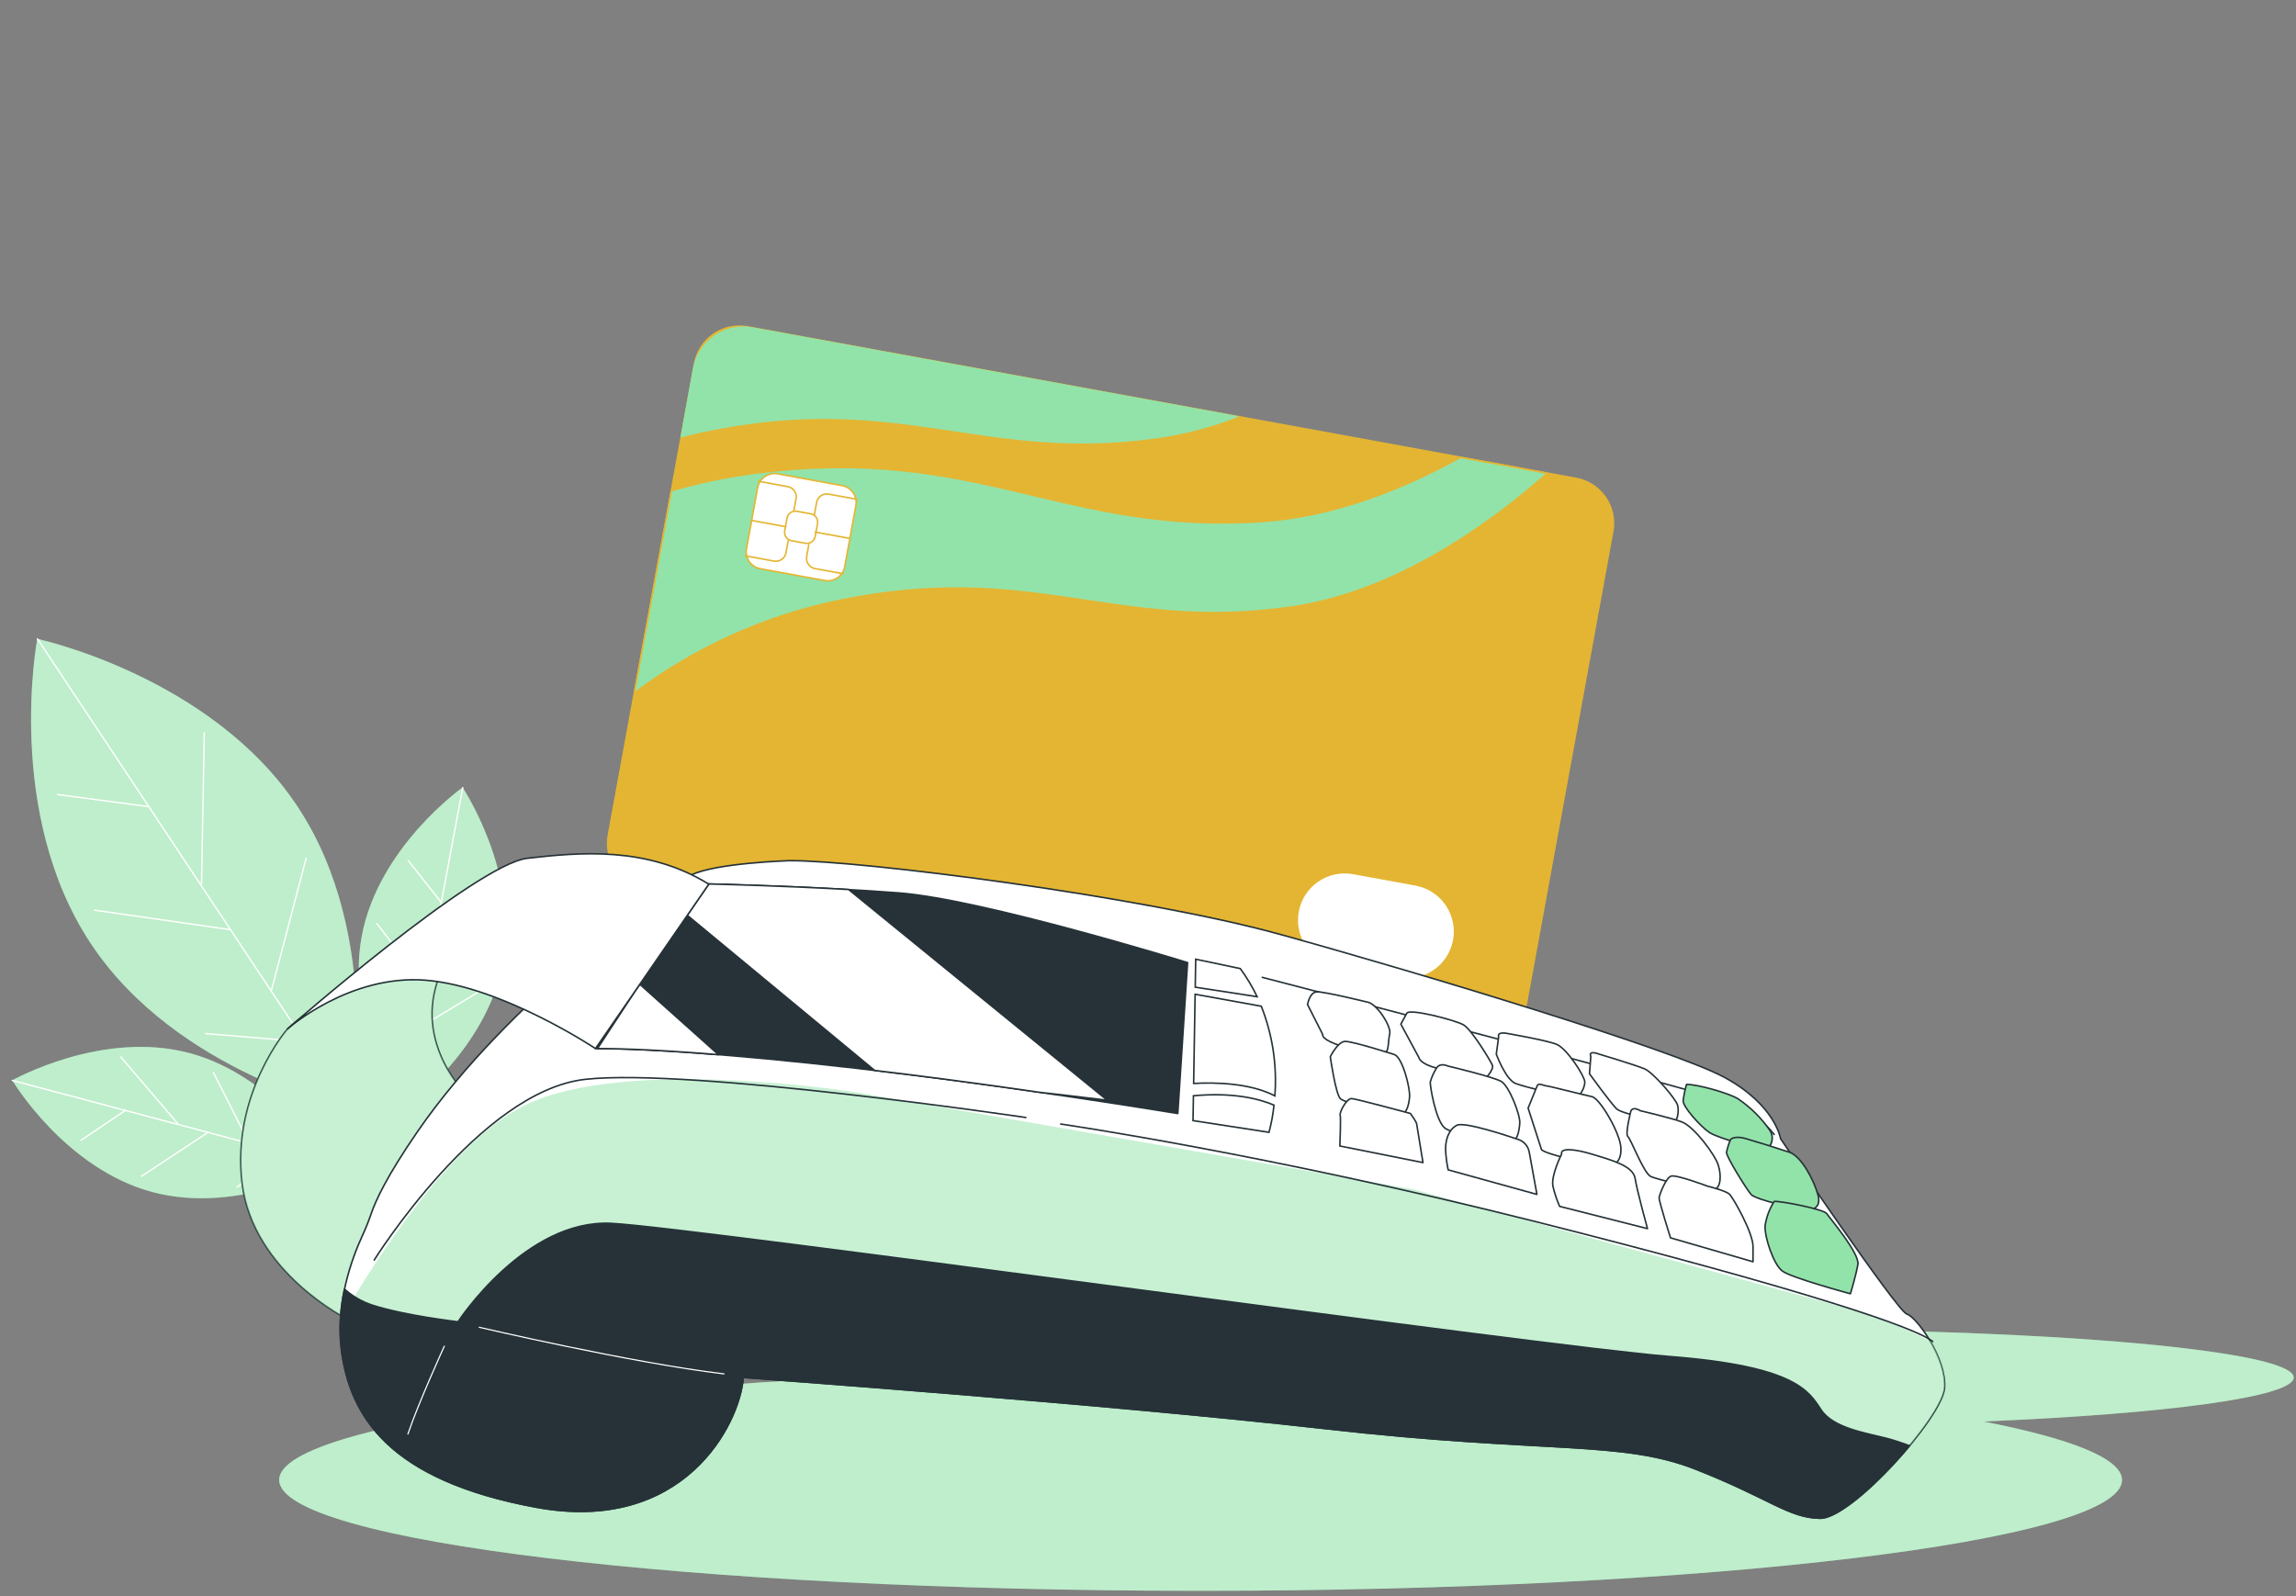 <svg width="187" height="130" viewBox="0 0 187 130" fill="none" xmlns="http://www.w3.org/2000/svg">
<rect x="0" y="0" width="187" height="130" fill="#808080" stroke="none"/>
<path d="M186.815 112.204C186.815 110.029 167.28 108.266 143.183 108.266C121.692 108.266 103.846 109.668 100.232 111.513H97.784C56.337 111.513 22.738 115.559 22.738 120.549C22.738 125.539 56.337 129.581 97.784 129.581C139.232 129.581 172.83 125.529 172.83 120.555C172.83 118.805 168.693 117.184 161.538 115.788C176.471 115.161 186.815 113.785 186.815 112.204Z" fill="#92E3A9"/>
<path opacity="0.4" d="M186.815 112.204C186.815 110.029 167.28 108.266 143.183 108.266C121.692 108.266 103.846 109.668 100.232 111.513H97.784C56.337 111.513 22.738 115.559 22.738 120.549C22.738 125.539 56.337 129.581 97.784 129.581C139.232 129.581 172.83 125.529 172.83 120.555C172.83 118.805 168.693 117.184 161.538 115.788C176.471 115.161 186.815 113.785 186.815 112.204Z" fill="white"/>
<path d="M7.395 76.856C14.428 87.48 28.576 90.504 28.576 90.504C28.576 90.504 31.273 76.309 24.226 65.685C17.179 55.061 3.035 52.04 3.035 52.04C3.035 52.04 0.345 66.231 7.395 76.856Z" fill="#92E3A9"/>
<path opacity="0.4" d="M7.395 76.856C14.428 87.48 28.576 90.504 28.576 90.504C28.576 90.504 31.273 76.309 24.226 65.685C17.179 55.061 3.035 52.04 3.035 52.04C3.035 52.04 0.345 66.231 7.395 76.856Z" fill="white"/>
<path d="M28.577 90.503L3.051 52.036" stroke="white" stroke-width="0.114" stroke-linecap="round" stroke-linejoin="round"/>
<path d="M12.123 65.705L4.682 64.72" stroke="white" stroke-width="0.114" stroke-linecap="round" stroke-linejoin="round"/>
<path d="M16.412 72.014L16.638 59.694" stroke="white" stroke-width="0.114" stroke-linecap="round" stroke-linejoin="round"/>
<path d="M18.772 75.729L7.699 74.138" stroke="white" stroke-width="0.114" stroke-linecap="round" stroke-linejoin="round"/>
<path d="M22.123 80.614L24.932 69.916" stroke="white" stroke-width="0.114" stroke-linecap="round" stroke-linejoin="round"/>
<path d="M24.952 84.876L16.738 84.189" stroke="white" stroke-width="0.114" stroke-linecap="round" stroke-linejoin="round"/>
<path d="M12.437 97.106C19.581 99 26.867 94.88 26.867 94.88C26.867 94.88 22.578 87.682 15.434 85.777C8.289 83.872 1 87.999 1 87.999C1 87.999 5.292 95.211 12.437 97.106Z" fill="#92E3A9"/>
<path opacity="0.4" d="M12.437 97.106C19.581 99 26.867 94.88 26.867 94.88C26.867 94.88 22.578 87.682 15.434 85.777C8.289 83.872 1 87.999 1 87.999C1 87.999 5.292 95.211 12.437 97.106Z" fill="white"/>
<path d="M26.876 94.88L1.006 88.008" stroke="white" stroke-width="0.114" stroke-linecap="round" stroke-linejoin="round"/>
<path d="M10.203 90.453L6.592 92.884" stroke="white" stroke-width="0.114" stroke-linecap="round" stroke-linejoin="round"/>
<path d="M14.486 91.535L9.844 86.103" stroke="white" stroke-width="0.114" stroke-linecap="round" stroke-linejoin="round"/>
<path d="M16.938 92.24L11.52 95.814" stroke="white" stroke-width="0.114" stroke-linecap="round" stroke-linejoin="round"/>
<path d="M20.273 93.069L17.373 87.348" stroke="white" stroke-width="0.114" stroke-linecap="round" stroke-linejoin="round"/>
<path d="M23.139 93.835L19.312 96.694" stroke="white" stroke-width="0.114" stroke-linecap="round" stroke-linejoin="round"/>
<path d="M29.464 76.242C28.116 83.511 32.762 90.473 32.762 90.473C32.762 90.473 39.626 85.679 40.972 78.379C42.317 71.079 37.674 64.144 37.674 64.144C37.674 64.144 30.837 68.969 29.464 76.242Z" fill="#92E3A9"/>
<path opacity="0.4" d="M29.464 76.242C28.116 83.511 32.762 90.473 32.762 90.473C32.762 90.473 39.626 85.679 40.972 78.379C42.317 71.079 37.674 64.144 37.674 64.144C37.674 64.144 30.837 68.969 29.464 76.242Z" fill="white"/>
<path d="M32.775 90.474L37.688 64.158" stroke="white" stroke-width="0.114" stroke-linecap="round" stroke-linejoin="round"/>
<path d="M35.944 73.514L33.25 70.099" stroke="white" stroke-width="0.114" stroke-linecap="round" stroke-linejoin="round"/>
<path d="M35.184 77.87L40.251 72.836" stroke="white" stroke-width="0.114" stroke-linecap="round" stroke-linejoin="round"/>
<path d="M34.66 80.368L30.695 75.233" stroke="white" stroke-width="0.114" stroke-linecap="round" stroke-linejoin="round"/>
<path d="M34.082 83.754L39.571 80.439" stroke="white" stroke-width="0.114" stroke-linecap="round" stroke-linejoin="round"/>
<path d="M33.537 86.667L30.398 83.066" stroke="white" stroke-width="0.114" stroke-linecap="round" stroke-linejoin="round"/>
<path d="M120.016 84.681L52.523 72.34C51.559 72.162 50.705 71.608 50.147 70.801C49.59 69.995 49.375 69 49.549 68.035L56.579 29.598C56.758 28.634 57.311 27.779 58.118 27.222C58.925 26.665 59.92 26.45 60.885 26.624L128.378 38.971C129.342 39.15 130.196 39.703 130.754 40.51C131.311 41.317 131.526 42.312 131.352 43.277L124.322 81.713C124.142 82.677 123.588 83.529 122.781 84.085C121.974 84.641 120.98 84.855 120.016 84.681Z" fill="#E4B533" stroke="#E4B533" stroke-width="0.127" stroke-linecap="round" stroke-linejoin="round"/>
<path d="M118.947 37.252C114.132 39.915 108.495 42.127 102.601 42.494C86.434 43.506 79.566 36.21 61.565 38.536C59.237 38.837 56.935 39.317 54.68 39.972L51.666 56.446C56.558 52.767 62.197 50.206 68.187 48.944C84.081 45.613 90.747 51.51 105.106 49.457C113.623 48.24 121.24 42.781 126.027 38.543L118.947 37.252Z" fill="#92E3A9" stroke="#E4B533" stroke-width="0.127" stroke-linecap="round" stroke-linejoin="round"/>
<path d="M55.49 35.566C56.124 35.404 56.768 35.229 57.429 35.107C73.326 31.773 79.992 37.67 94.348 35.62C96.533 35.299 98.675 34.733 100.734 33.934L61.286 26.719C60.211 26.522 59.102 26.76 58.203 27.381C57.304 28.002 56.688 28.955 56.492 30.03L55.49 35.566Z" fill="#92E3A9" stroke="#92E3A9" stroke-width="0.127" stroke-linecap="round" stroke-linejoin="round"/>
<path d="M68.587 39.555L63.334 38.594C62.576 38.455 61.848 38.958 61.71 39.716L60.797 44.701C60.659 45.459 61.161 46.186 61.919 46.325L67.173 47.286C67.931 47.425 68.658 46.923 68.797 46.164L69.709 41.18C69.848 40.421 69.346 39.694 68.587 39.555Z" fill="white" stroke="#E4B533" stroke-width="0.127" stroke-linecap="round" stroke-linejoin="round"/>
<path d="M66.036 41.852L64.902 41.645C64.53 41.577 64.173 41.823 64.105 42.195L63.913 43.246C63.845 43.618 64.091 43.974 64.463 44.043L65.597 44.25C65.969 44.318 66.326 44.072 66.394 43.7L66.586 42.649C66.654 42.277 66.408 41.92 66.036 41.852Z" fill="white" stroke="#E4B533" stroke-width="0.127" stroke-linecap="round" stroke-linejoin="round"/>
<path d="M61.803 39.207L64.163 39.639C64.272 39.658 64.375 39.699 64.468 39.759C64.561 39.819 64.641 39.896 64.704 39.987C64.766 40.078 64.811 40.18 64.834 40.288C64.856 40.396 64.858 40.508 64.837 40.616L64.662 41.591" stroke="#E4B533" stroke-width="0.127" stroke-linecap="round" stroke-linejoin="round"/>
<path d="M69.803 40.67L67.487 40.249C67.378 40.229 67.267 40.23 67.159 40.254C67.051 40.276 66.949 40.321 66.858 40.383C66.767 40.446 66.69 40.526 66.63 40.618C66.57 40.711 66.529 40.815 66.509 40.923L66.33 41.898" stroke="#E4B533" stroke-width="0.127" stroke-linecap="round" stroke-linejoin="round"/>
<path d="M60.693 45.272L63.037 45.704C63.256 45.743 63.481 45.694 63.664 45.568C63.848 45.442 63.973 45.248 64.014 45.03L64.193 44.055" stroke="#E4B533" stroke-width="0.127" stroke-linecap="round" stroke-linejoin="round"/>
<path d="M68.688 46.739L66.375 46.314C66.156 46.273 65.963 46.148 65.837 45.965C65.71 45.781 65.661 45.556 65.701 45.337L65.876 44.355" stroke="#E4B533" stroke-width="0.127" stroke-linecap="round" stroke-linejoin="round"/>
<path d="M61.234 42.397L63.979 42.899" stroke="#E4B533" stroke-width="0.127" stroke-linecap="round" stroke-linejoin="round"/>
<path d="M66.391 43.34L69.135 43.843" stroke="#E4B533" stroke-width="0.127" stroke-linecap="round" stroke-linejoin="round"/>
<path d="M113.918 79.623C114.911 79.805 115.935 79.585 116.765 79.011C117.595 78.438 118.163 77.558 118.345 76.565C118.526 75.573 118.306 74.549 117.733 73.718C117.159 72.888 116.279 72.32 115.287 72.138L110.206 71.208C109.213 71.026 108.189 71.246 107.359 71.82C106.529 72.393 105.96 73.273 105.779 74.266C105.597 75.258 105.818 76.282 106.391 77.112C106.965 77.943 107.844 78.511 108.837 78.693L113.918 79.623Z" fill="white"/>
<path d="M23.429 83.803C23.429 83.803 18.847 89.067 19.72 96.356C20.593 103.646 28.328 107.459 28.328 107.459L37.795 88.932C37.795 88.932 33.021 84.212 36.379 78.227C36.383 78.21 28.456 79.198 23.429 83.803Z" fill="white" stroke="#263238" stroke-width="0.127" stroke-linecap="round" stroke-linejoin="round"/>
<g style="mix-blend-mode:multiply" opacity="0.5">
<path d="M23.429 83.803C23.429 83.803 18.847 89.067 19.72 96.356C20.593 103.646 28.328 107.459 28.328 107.459L37.795 88.932C37.795 88.932 33.021 84.212 36.379 78.227C36.383 78.21 28.456 79.198 23.429 83.803Z" fill="#92E3A9"/>
</g>
<path d="M64.299 70.105C64.299 70.105 58.345 70.287 56.345 71.254C54.346 72.222 41.416 81.427 34.015 92.159C31.503 95.8 30.59 97.816 30.256 98.794C30.036 99.439 29.783 100.071 29.497 100.689C28.674 102.476 27.309 106.155 27.811 109.978C28.519 115.329 31.645 120.548 43.658 122.767C55.671 124.985 60.233 116.023 60.533 112.2C60.533 112.2 89.745 114.307 107.884 116.361C126.024 118.414 132.052 117.274 138.124 119.671C144.197 122.069 145.684 123.63 148.239 123.67C150.795 123.711 158.189 115.454 158.374 113.06C158.56 110.666 156.095 107.264 155.31 107.041C154.524 106.819 145.023 92.759 145.023 92.759C145.023 92.759 144.594 89.998 140.434 87.749C136.273 85.5 115.575 79.235 104.26 76.11C92.944 72.984 70.081 70.074 64.299 70.105Z" fill="white" stroke="#263238" stroke-width="0.127" stroke-linecap="round" stroke-linejoin="round"/>
<g style="mix-blend-mode:multiply" opacity="0.5">
<path d="M157.253 109.243C154.715 107.959 152.046 106.952 149.292 106.242L115.047 96.859L69.907 89C69.907 89 51.144 85.965 42.776 90.011C36.821 92.897 30.742 102.324 27.728 107.527C27.682 108.342 27.711 109.159 27.816 109.968C28.524 115.319 31.649 120.538 43.663 122.757C55.676 124.975 60.237 116.013 60.538 112.19C60.538 112.19 89.749 114.297 107.889 116.351C126.028 118.404 132.057 117.264 138.129 119.662C144.201 122.059 145.688 123.62 148.244 123.66C150.799 123.701 158.193 115.444 158.379 113.05C158.494 111.859 157.927 110.416 157.253 109.243Z" fill="#92E3A9"/>
</g>
<path d="M30.479 102.634C30.479 102.634 39.086 88.861 47.674 87.917C56.261 86.973 83.548 91.026 83.548 91.026" stroke="#263238" stroke-width="0.127" stroke-linecap="round" stroke-linejoin="round"/>
<path d="M86.391 91.559C86.391 91.559 103.218 93.99 125.259 99.556C147.299 105.123 156.207 108.221 157.411 109.277" stroke="#263238" stroke-width="0.127" stroke-linecap="round" stroke-linejoin="round"/>
<path d="M102.809 79.61C102.809 79.61 138.818 88.949 141.093 89.88C142.43 90.412 143.605 91.284 144.502 92.409" fill="white"/>
<path d="M102.809 79.61C102.809 79.61 138.818 88.949 141.093 89.88C142.43 90.412 143.605 91.284 144.502 92.409" stroke="#263238" stroke-width="0.127" stroke-linecap="round" stroke-linejoin="round"/>
<path d="M57.73 72.003L48.502 85.412C48.502 85.412 61.527 85.139 95.927 90.702L96.723 78.409C96.723 78.409 80.104 73.267 73.243 72.735C66.382 72.202 57.73 72.003 57.73 72.003Z" fill="#263238" stroke="#263238" stroke-width="0.127" stroke-linecap="round" stroke-linejoin="round"/>
<path d="M48.66 85.412C49.365 85.412 52.447 85.412 58.519 85.908L52.113 80.176L51.691 80.786L48.66 85.412Z" fill="white" stroke="#263238" stroke-width="0.127" stroke-linecap="round" stroke-linejoin="round"/>
<path d="M57.731 72.003L55.975 74.555L71.235 87.192C75.122 87.654 79.566 88.234 84.606 88.966C86.394 89.168 88.251 89.386 90.18 89.62L69.114 72.455C63.345 72.128 57.731 72.003 57.731 72.003Z" fill="white" stroke="#263238" stroke-width="0.127" stroke-linecap="round" stroke-linejoin="round"/>
<path d="M97.338 80.988L97.217 88.251C99.01 88.156 101.812 88.217 103.832 89.262C104.021 86.777 103.643 84.281 102.726 81.963L97.338 80.988Z" fill="white" stroke="#263238" stroke-width="0.127" stroke-miterlimit="10"/>
<path d="M102.388 81.187C102.004 80.383 101.545 79.617 101.019 78.898L97.385 78.132L97.348 80.412L102.388 81.187Z" fill="white" stroke="#263238" stroke-width="0.127" stroke-miterlimit="10"/>
<path d="M97.2 89.256L97.166 91.279L103.353 92.233C103.549 91.507 103.686 90.766 103.761 90.018C102.631 89.535 100.534 88.952 97.2 89.256Z" fill="white" stroke="#263238" stroke-width="0.127" stroke-miterlimit="10"/>
<path d="M111.292 81.609C111.292 81.609 107.836 80.756 107.246 80.793C106.656 80.83 106.494 81.825 106.494 81.825L107.732 84.269C107.732 84.269 107.533 84.674 109.333 85.234C111.134 85.793 112.705 85.908 112.907 85.679C113.109 85.449 113.059 84.768 113.19 84.192C113.322 83.615 112.125 81.677 111.292 81.609Z" fill="white" stroke="#263238" stroke-width="0.127" stroke-linecap="round" stroke-linejoin="round"/>
<path d="M113.562 85.898C113.562 85.898 110.123 84.792 109.533 84.829C108.942 84.866 108.346 86.08 108.346 86.08C108.346 86.08 108.781 89.131 109.172 89.499C109.563 89.866 113.353 90.743 113.936 90.79C114.519 90.837 114.745 90.099 114.802 89.347C114.86 88.595 114.216 86.114 113.562 85.898Z" fill="white" stroke="#263238" stroke-width="0.127" stroke-linecap="round" stroke-linejoin="round"/>
<path d="M114.867 90.695C114.867 90.695 110.511 89.519 110.096 89.485C109.681 89.451 109.085 90.581 109.152 90.834C109.219 91.087 109.125 93.349 109.125 93.349L115.895 94.698L115.383 91.559C115.383 91.559 115.396 91.407 114.867 90.695Z" fill="white" stroke="#263238" stroke-width="0.127" stroke-linecap="round" stroke-linejoin="round"/>
<path d="M114.576 82.536L114.094 83.42L115.56 86.134C115.56 86.134 115.604 86.643 117.003 87C118.403 87.358 120.958 87.897 120.958 87.897C120.958 87.897 121.69 87.115 121.548 86.768C121.407 86.42 119.863 83.868 119.205 83.484C118.548 83.099 114.768 82.118 114.576 82.536Z" fill="white" stroke="#263238" stroke-width="0.127" stroke-linecap="round" stroke-linejoin="round"/>
<path d="M116.998 87C116.776 87.353 116.605 87.736 116.489 88.136C116.466 88.474 116.924 91.191 117.629 91.845C118.333 92.499 122.406 92.971 122.99 93.015C123.573 93.059 123.728 92.152 123.779 91.484C123.829 90.817 122.922 88.48 122.282 88.096C121.641 87.712 117.936 86.838 117.936 86.838C117.936 86.838 117.288 86.521 116.998 87Z" fill="white" stroke="#263238" stroke-width="0.127" stroke-linecap="round" stroke-linejoin="round"/>
<path d="M124.107 93.062C123.983 92.959 123.842 92.879 123.689 92.826C122.755 92.506 119.255 91.343 118.652 91.66C117.95 92.024 117.714 92.927 117.738 93.683C117.766 94.223 117.836 94.761 117.947 95.291L125.176 97.29L124.549 93.838C124.495 93.535 124.336 93.26 124.1 93.062H124.107Z" fill="white" stroke="#263238" stroke-width="0.127" stroke-linecap="round" stroke-linejoin="round"/>
<path d="M122.059 84.457L121.867 85.87C121.867 85.87 122.629 87.94 123.442 88.257C124.254 88.574 128.047 89.454 128.297 89.471C128.546 89.488 129.116 88.615 129.072 88.106C129.029 87.597 127.606 85.408 126.793 85.071C125.981 84.734 122.67 84.164 122.67 84.164C122.67 84.164 121.925 84.029 122.059 84.457Z" fill="white" stroke="#263238" stroke-width="0.127" stroke-linecap="round" stroke-linejoin="round"/>
<path d="M125.184 88.477L124.459 90.263C124.459 90.263 125.406 93.19 125.541 93.618C125.676 94.046 130.959 95.132 131.222 94.984C131.485 94.835 132.089 94.63 132.011 93.45C131.934 92.27 130.309 89.461 129.651 89.326C128.994 89.191 126.195 88.47 125.943 88.45C125.69 88.429 125.295 88.15 125.184 88.477Z" fill="white" stroke="#263238" stroke-width="0.127" stroke-linecap="round" stroke-linejoin="round"/>
<path d="M127.19 94C127.19 94 126.297 95.777 126.482 96.63C126.612 97.191 126.793 97.738 127.025 98.265L134.18 100.079C134.18 100.079 133.33 96.994 133.168 95.972C133.006 94.951 131.189 94.479 129.712 94.027C128.236 93.575 127.062 93.487 127.19 94Z" fill="white" stroke="#263238" stroke-width="0.127" stroke-linecap="round" stroke-linejoin="round"/>
<path d="M129.566 86.049L129.455 87.465C129.455 87.465 131.198 89.866 131.667 90.321C132.136 90.776 135.935 91.491 136.276 91.434C136.616 91.376 136.765 90.55 136.637 90.038C136.509 89.525 134.664 87.367 133.939 87.061C133.214 86.754 130.177 85.843 130.177 85.843C130.177 85.843 129.354 85.53 129.566 86.049Z" fill="white" stroke="#263238" stroke-width="0.127" stroke-linecap="round" stroke-linejoin="round"/>
<path d="M132.827 90.497C132.827 90.497 132.345 92.388 132.581 92.574C132.817 92.759 133.862 95.524 134.428 95.82C134.995 96.117 139.115 97.024 139.627 96.896C140.14 96.768 140.217 95.767 139.948 94.907C139.678 94.047 138.009 91.822 137.035 91.41C136.337 91.117 133.585 90.47 133.585 90.47C133.585 90.47 133.026 90.092 132.827 90.497Z" fill="white" stroke="#263238" stroke-width="0.127" stroke-linecap="round" stroke-linejoin="round"/>
<path d="M139.064 96.616C139.064 96.616 136.535 95.665 136.107 95.8C135.679 95.935 135.149 97.317 135.129 97.57C135.109 97.823 136.053 100.827 136.053 100.827L142.776 102.776C142.776 102.776 142.776 102.607 142.776 101.518C142.776 100.429 141.158 97.536 140.844 97.26C140.531 96.983 139.064 96.616 139.064 96.616Z" fill="white" stroke="#263238" stroke-width="0.127" stroke-linecap="round" stroke-linejoin="round"/>
<path d="M137.36 88.332C137.236 88.765 137.145 89.207 137.087 89.654C137.05 90.153 138.516 91.778 139.234 92.253C139.953 92.729 143.486 93.673 143.735 93.693C143.985 93.713 144.632 92.924 144.191 92.132C143.483 91.094 142.585 90.199 141.544 89.495C140.731 89.013 138.199 88.312 137.36 88.332Z" fill="#92E3A9" stroke="#263238" stroke-width="0.127" stroke-linecap="round" stroke-linejoin="round"/>
<path d="M140.955 92.803C140.805 93.145 140.692 93.502 140.617 93.868C140.594 94.206 142.232 96.846 142.617 97.294C143.001 97.742 146.632 98.528 147.047 98.562C147.462 98.595 148.396 98.498 148.059 97.301C147.721 96.104 146.71 94.175 145.725 93.848C144.741 93.521 142.944 92.961 142.125 92.729C141.305 92.496 140.955 92.803 140.955 92.803Z" fill="#92E3A9" stroke="#263238" stroke-width="0.127" stroke-linecap="round" stroke-linejoin="round"/>
<path d="M144.501 97.86C144.123 98.455 143.872 99.12 143.762 99.816C143.692 100.733 144.437 102.972 145.152 103.525C145.866 104.078 150.711 105.383 150.711 105.383C150.711 105.383 151.16 103.906 151.315 102.995C151.47 102.085 149.009 99.209 148.786 98.858C148.564 98.508 145.091 97.823 144.501 97.86Z" fill="#92E3A9" stroke="#263238" stroke-width="0.127" stroke-linecap="round" stroke-linejoin="round"/>
<path d="M153.744 117.183C152.015 116.728 149.314 116.357 148.309 114.823C147.305 113.289 146.175 111.286 135.962 110.494C125.75 109.701 56.837 100.025 49.804 99.65C42.77 99.276 37.302 107.668 37.302 107.668C37.302 107.668 33.006 107.173 30.346 106.319C29.5 106.046 28.721 105.598 28.06 105.005C27.699 106.635 27.616 108.316 27.814 109.974C28.522 115.325 31.648 120.545 43.661 122.763C55.674 124.982 60.236 116.02 60.536 112.196C60.536 112.196 89.747 114.304 107.887 116.357C126.026 118.41 132.055 117.271 138.127 119.668C144.199 122.065 145.686 123.626 148.242 123.667C149.793 123.69 153.107 120.676 155.528 117.763C154.864 117.52 154.216 117.308 153.744 117.183Z" fill="#263238" stroke="#263238" stroke-width="0.127" stroke-linecap="round" stroke-linejoin="round"/>
<path d="M36.186 109.658C36.186 109.658 34.059 114.311 33.223 116.812" stroke="white" stroke-width="0.095" stroke-linecap="round" stroke-linejoin="round"/>
<path d="M39.035 108.114C39.035 108.114 51.331 110.997 58.965 111.91" stroke="white" stroke-width="0.095" stroke-linecap="round" stroke-linejoin="round"/>
<path d="M48.501 85.412C48.501 85.412 40.871 80.324 34.647 79.842C28.422 79.36 23.426 83.804 23.426 83.804C23.426 83.804 38.753 70.385 42.964 69.909C47.176 69.434 52.675 68.898 57.729 72.02L48.501 85.412Z" fill="white" stroke="#263238" stroke-width="0.127" stroke-linecap="round" stroke-linejoin="round"/>
</svg>
